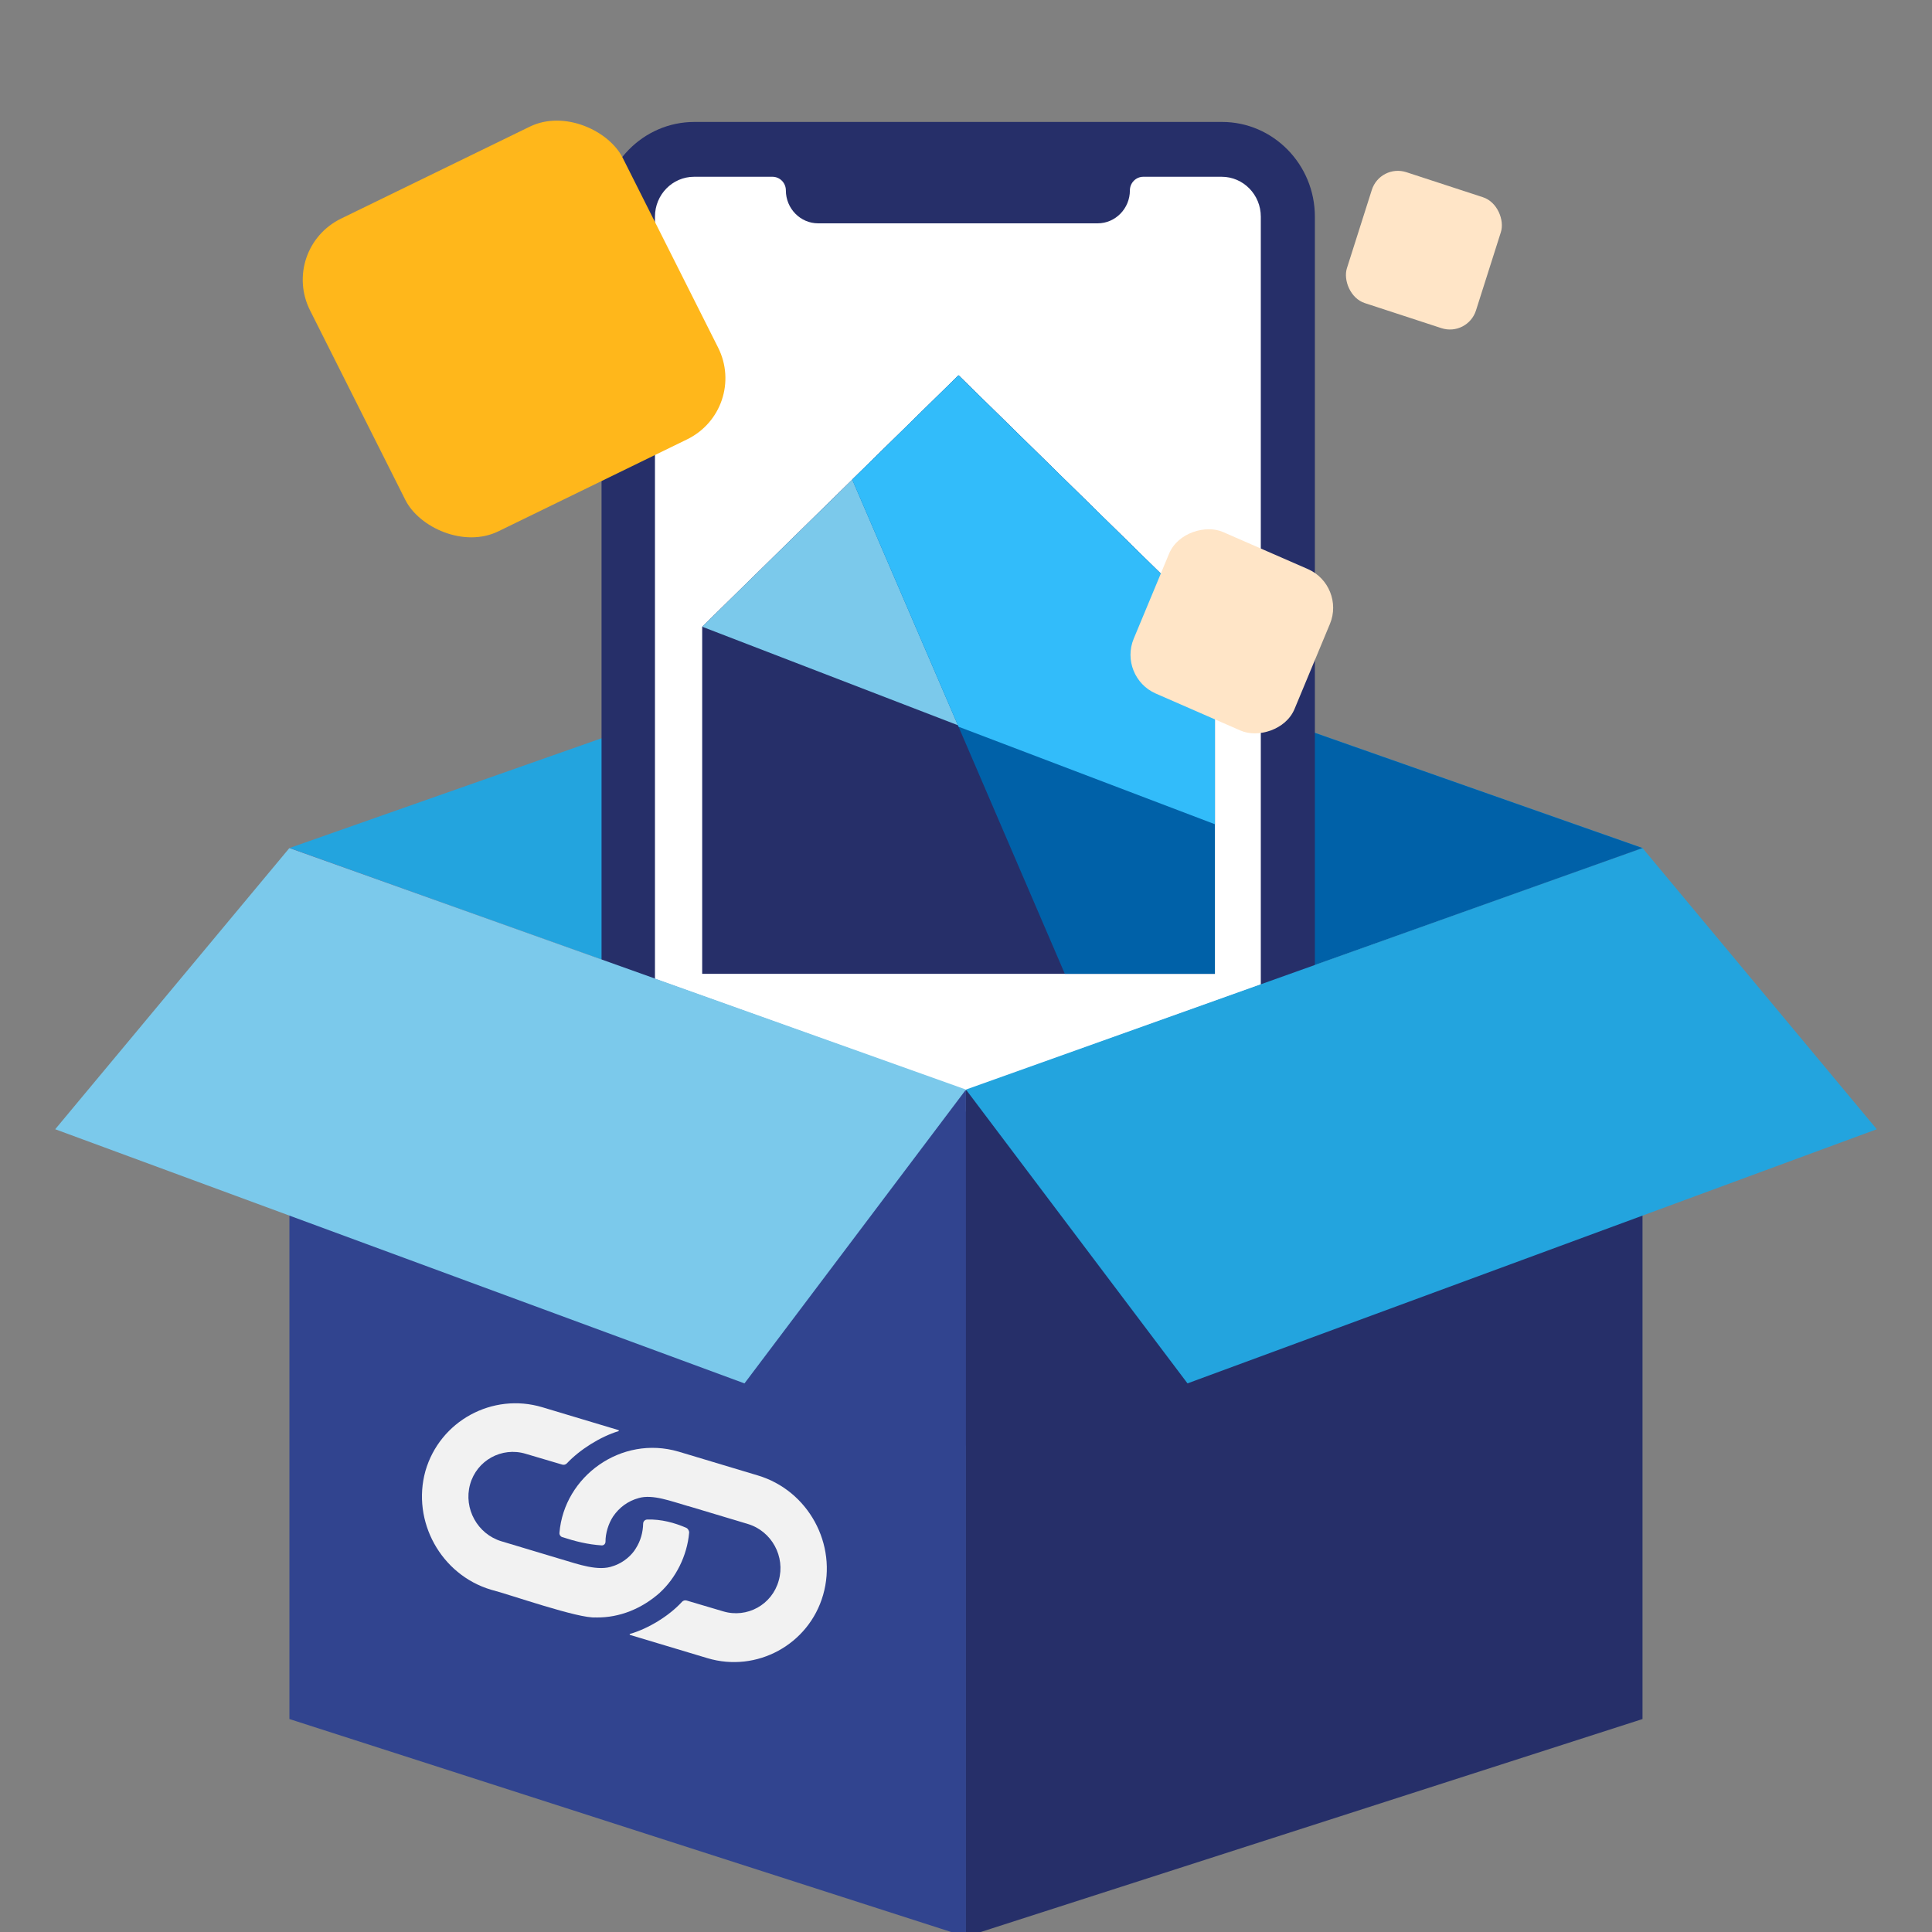 <svg width="1em" height="1em" viewBox="0 0 140 140" fill="none" xmlns="http://www.w3.org/2000/svg">
<rect x="0" y="0" width="140" height="140" fill="#808080" stroke="none"/>
<g >
<path d="M119.024 61.452L69.998 44.21L20.973 61.452L69.998 78.954L119.024 61.452Z" fill="#23A4DE"/>
<path d="M119.022 61.452L69.996 44.21V78.954L119.022 61.452Z" fill="#0061A8"/>
<path d="M88.553 8.837H50.318C46.608 8.837 43.59 11.916 43.59 15.7V97.893C43.59 101.678 46.608 104.757 50.318 104.757H88.553C92.263 104.757 95.281 101.678 95.281 97.893V15.7C95.281 11.916 92.263 8.837 88.553 8.837V8.837Z" fill="#262F69"/>
<path d="M88.529 12.81H82.847C82.311 12.81 81.876 13.253 81.876 13.799C81.876 15.111 80.825 16.184 79.54 16.184H59.285C57.999 16.184 56.947 15.111 56.947 13.799C56.947 13.253 56.513 12.81 55.977 12.81H50.295C48.73 12.81 47.461 14.105 47.461 15.7V80.549H91.363V15.7C91.363 14.105 90.094 12.81 88.529 12.81Z" fill="white"/>
<path d="M50.883 45.415L69.459 27.199L88.035 45.415V70.569H50.883V45.415Z" fill="#262F69"/>
<path d="M50.883 45.415L69.459 27.199L88.035 45.415V59.727L50.883 45.415Z" fill="#7BC9EB"/>
<path d="M88.036 70.569H77.162L61.758 34.752L69.46 27.199L88.036 45.415V70.569Z" fill="#0061A8"/>
<path d="M88.036 45.415V59.727L69.46 52.661L61.758 34.752L69.46 27.199L88.036 45.415Z" fill="#32BCFA"/>
<path d="M69.998 79.002L20.973 61.451V124.568L69.998 140.345V79.002Z" fill="#31448F"/>
<path d="M119.022 124.568V61.451L69.996 79.002V140.345L119.022 124.568Z" fill="#262F69"/>
<path d="M20.971 61.452L4 81.829L53.948 100.246L69.997 78.955L20.971 61.452Z" fill="#7BC9EB"/>
<path d="M119.022 61.451L135.999 81.828L86.051 100.245L69.996 78.954L119.022 61.451Z" fill="#23A4DE"/>
<rect width="12.682" height="12.724" rx="3" transform="matrix(0.384 -0.923 0.916 0.4 81 49.055)" fill="#FFE5C7"/>
<rect width="25.209" height="25.378" rx="5" transform="matrix(0.899 -0.438 0.449 0.893 20.223 18.029)" fill="#FFB71B"/>
<rect width="9.835" height="9.952" rx="2" transform="matrix(0.951 0.311 -0.303 0.953 100.012 11.857)" fill="#FFE5C7"/>
<path d="M49.156 105.187C45.03 103.979 40.876 106.968 40.539 111.081C40.528 111.216 40.613 111.343 40.742 111.384C41.701 111.695 42.587 111.917 43.598 111.985C43.753 111.996 43.878 111.87 43.877 111.713C43.873 111.116 44.086 110.404 44.433 109.881C44.872 109.242 45.496 108.768 46.288 108.554C47.29 108.259 48.661 108.796 49.842 109.133C49.842 109.131 49.841 109.129 49.841 109.127L54.188 110.432C55.92 110.952 56.928 112.8 56.428 114.538C55.946 116.282 54.134 117.284 52.402 116.764L49.756 115.98C49.634 115.944 49.504 115.981 49.419 116.075C48.513 117.072 46.988 118.019 45.654 118.398C45.617 118.408 45.617 118.462 45.655 118.473L51.258 120.155C54.838 121.23 58.612 119.17 59.645 115.577C60.7 111.91 58.573 108.013 54.92 106.917L49.179 105.193C49.171 105.191 49.163 105.189 49.156 105.187Z" fill="#F2F2F2"/>
<path d="M43.18 117.203C43.179 117.203 43.179 117.203 43.179 117.203C43.181 117.205 43.184 117.206 43.186 117.208C44.917 117.235 46.522 116.558 47.822 115.408L47.819 115.407L47.819 115.405C48.965 114.36 49.792 112.742 49.937 111.072C49.949 110.928 49.85 110.763 49.718 110.706C48.886 110.348 47.923 110.078 46.897 110.111C46.736 110.116 46.609 110.246 46.605 110.409C46.592 111.02 46.43 111.653 46.066 112.215L46.066 112.215C45.82 112.633 45.244 113.224 44.424 113.485C44.424 113.485 44.424 113.484 44.424 113.484C43.366 113.885 41.911 113.355 40.658 112.984L40.658 112.985C39.709 112.701 37.3 111.977 36.335 111.687C34.603 111.167 33.58 109.315 34.062 107.571C34.544 105.827 36.356 104.826 38.088 105.346L40.742 106.131C40.862 106.167 40.99 106.132 41.076 106.042C42.015 105.043 43.5 104.108 44.82 103.706C44.857 103.695 44.855 103.642 44.818 103.631L39.299 101.974C35.682 100.889 31.869 102.97 30.826 106.6C29.819 110.24 31.954 114.107 35.57 115.193C36.905 115.528 41.959 117.317 43.18 117.203Z" fill="#F2F2F2"/>
</g>
<defs>
<clipPath id="clip0">
<rect width="1em" height="1em" fill="white"/>
</clipPath>
</defs>
</svg>
